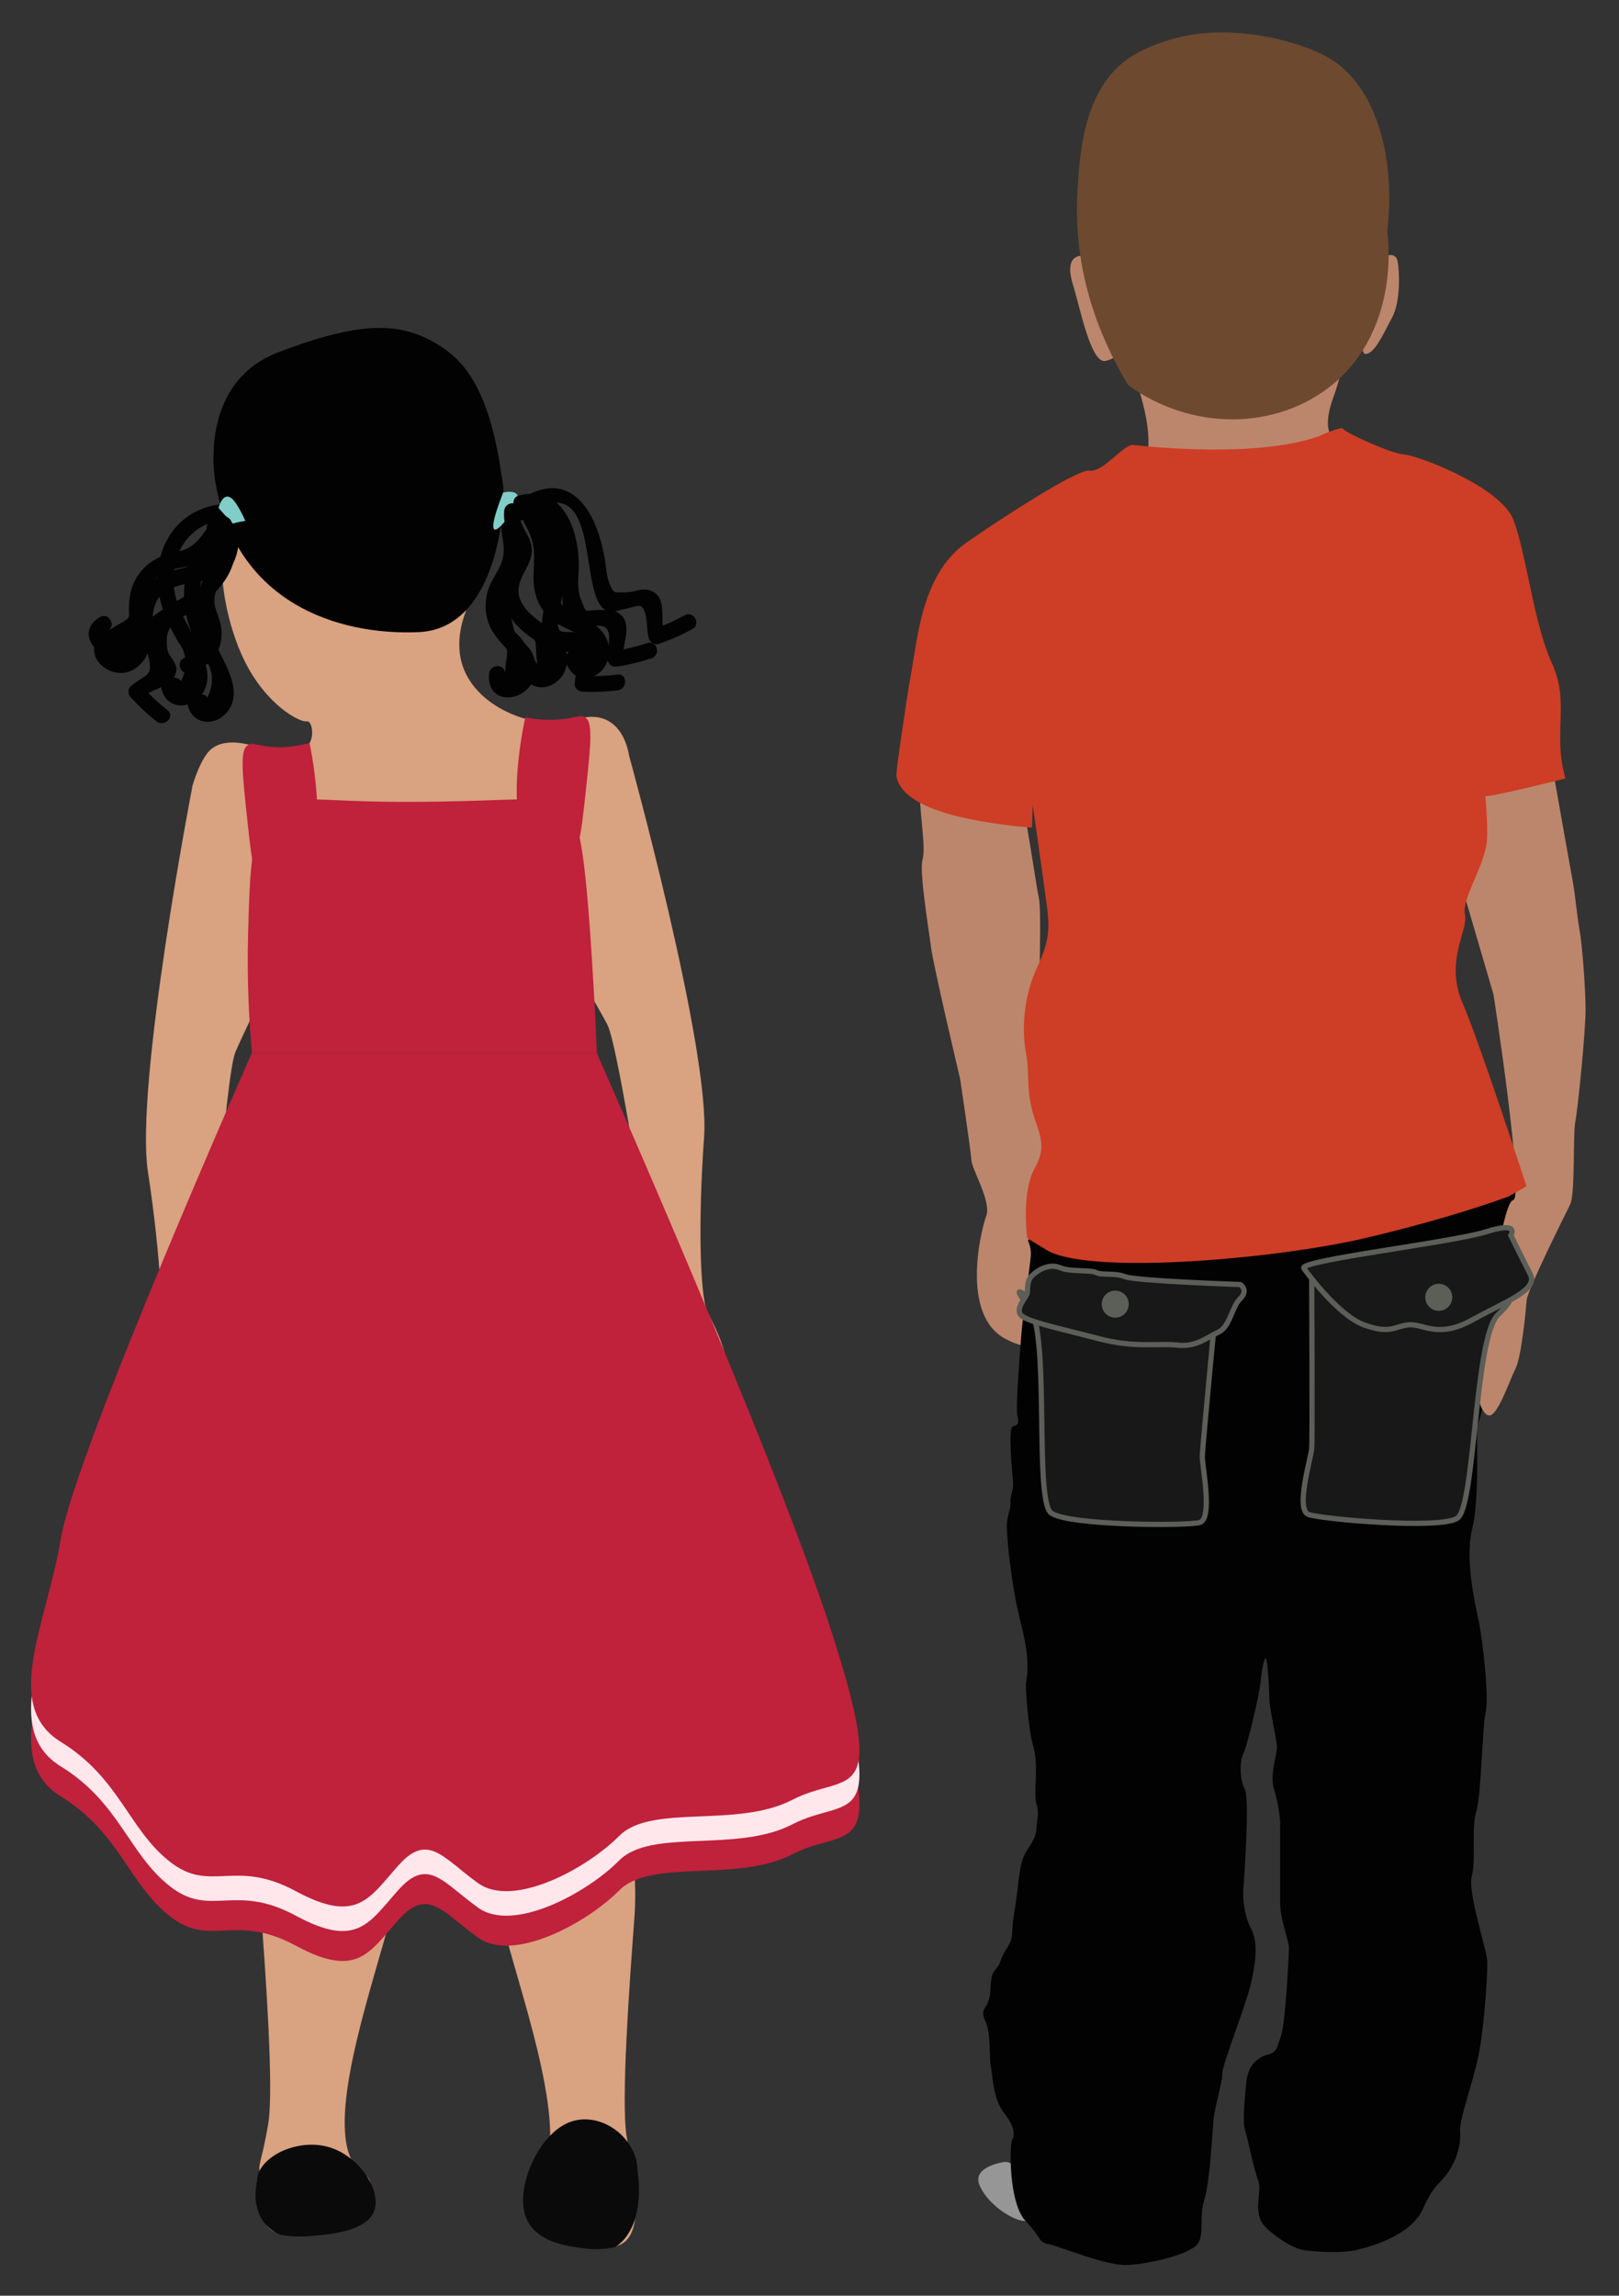 <?xml version="1.0" encoding="utf-8"?>
<!-- Generator: Adobe Illustrator 23.0.1, SVG Export Plug-In . SVG Version: 6.00 Build 0)  -->
<svg version="1.1" xmlns="http://www.w3.org/2000/svg" xmlns:xlink="http://www.w3.org/1999/xlink" x="0px" y="0px"
	 viewBox="0 0 154.52 219.02" style="enable-background:new 0 0 154.52 219.02;" xml:space="preserve">
<rect x="0" y="0" width="154.52" height="219.02" fill="#333333" stroke="none"/>
<style type="text/css">
	.st0{display:none;}
	.st1{display:inline;fill:#757370;}
	.st2{display:inline;fill:#8F8C88;}
	.st3{display:inline;fill:#E0AE7F;}
	.st4{display:inline;fill:#DB96E9;}
	.st5{display:inline;fill:#D9A280;}
	.st6{display:inline;}
	.st7{display:inline;fill:#753225;}
	.st8{display:inline;fill:#5CA9E6;}
	.st9{fill:#EDE6DD;}
	.st10{fill:#C8BEB4;stroke:#727172;stroke-width:0.218;stroke-miterlimit:10;}
	.st11{fill:#C8BEB4;stroke:#727172;stroke-width:0.188;stroke-miterlimit:10;}
	.st12{opacity:0.54;fill:#342826;}
	.st13{fill:#E3DFE4;stroke:#474747;stroke-width:0.15;stroke-miterlimit:10;}
	.st14{fill:#A0968C;stroke:#C8BEB4;stroke-width:0.872;stroke-miterlimit:10;}
	.st15{fill:#372A29;}
	.st16{opacity:0.54;fill:#372A29;}
	.st17{fill:none;stroke:#372A29;stroke-width:0.339;stroke-miterlimit:10;}
	.st18{fill:#253530;}
	.st19{fill:#8E8E8E;stroke:#363A39;stroke-width:0.168;stroke-miterlimit:10;}
	.st20{fill:#191615;}
	.st21{fill:#CE3D25;}
	.st22{fill:#FFFFFF;}
	.st23{fill:#A82F1E;}
	.st24{fill:#222927;}
	.st25{fill:#D9A280;}
	.st26{fill:#B57E4F;}
	.st27{fill:#96C7F7;}
	.st28{fill:#974A37;}
	.st29{opacity:0.43;fill:#EFA1A1;}
	.st30{fill:#ED5F5F;}
	.st31{opacity:0.83;fill:#F4F4F4;}
	.st32{fill:#ED5F5F;stroke:#EFA1A1;stroke-width:2;stroke-miterlimit:10;}
	.st33{fill:#805035;}
	.st34{fill:#F3E6D6;}
	.st35{fill:#E8B486;}
	.st36{fill:none;stroke:#ED5F5F;stroke-width:3;stroke-miterlimit:10;}
	.st37{fill:#E06F5C;}
	.st38{fill:#F2E7E6;}
	.st39{fill:#A5A4A2;}
	.st40{fill:#E3C858;stroke:#DDBB34;stroke-width:2.145;stroke-miterlimit:10;}
	.st41{fill:#E3C858;stroke:#DDBB34;stroke-width:2.195;stroke-miterlimit:10;}
	.st42{fill:#E3C858;stroke:#DDBB34;stroke-width:3.643;stroke-miterlimit:10;}
	.st43{fill:#0E110F;}
	.st44{fill:#773F30;}
	.st45{fill:#CF8775;}
	.st46{fill:#A980C2;}
	.st47{fill:#991B38;}
	.st48{fill:#F5F6F6;}
	.st49{fill:#C12538;}
	.st50{fill:none;stroke:#040506;stroke-width:0.678;stroke-miterlimit:10;}
	.st51{fill:#A45E40;}
	.st52{fill:#010101;}
	.st53{fill:#EC9B80;}
	.st54{fill:#181927;}
	.st55{fill:#567BD1;stroke:#A2C0ED;stroke-width:3.823;stroke-miterlimit:10;}
	.st56{fill:#757370;}
	.st57{fill:#8F8C88;}
	.st58{fill:#E0AE7F;}
	.st59{fill:#B562CA;}
	.st60{fill:#111010;}
	.st61{fill:#669C04;}
	.st62{fill:#567BD1;}
	.st63{fill:#F0F4F7;}
	.st64{fill:#969696;}
	.st65{fill:#020202;}
	.st66{fill:#636363;}
	.st67{fill:#181818;stroke:#2C2D2B;stroke-width:0.494;stroke-miterlimit:10;}
	.st68{fill:#F9F9F9;}
	.st69{fill:#5C5E58;}
	.st70{fill:#BC866C;}
	.st71{fill:#6D4930;}
	.st72{fill:#181818;stroke:#5C5E58;stroke-width:0.5;stroke-miterlimit:10;}
	.st73{fill:#2954AA;}
	.st74{fill:#474747;}
	.st75{fill:#636363;stroke:#474747;stroke-width:0.168;stroke-miterlimit:10;}
	.st76{fill:#E3DFE4;}
	.st77{fill:#C69479;}
	.st78{fill:#633127;}
	.st79{fill:#181818;stroke:#2C2D2B;stroke-width:0.293;stroke-miterlimit:10;}
	.st80{fill:#AF826E;}
	.st81{fill:#181818;stroke:#5C5E58;stroke-width:0.293;stroke-miterlimit:10;}
	.st82{fill:#72372B;}
	.st83{fill:#1A468E;}
	.st84{fill:#1A468E;stroke:#143359;stroke-width:0.25;stroke-miterlimit:10;}
	.st85{fill:#143359;}
	.st86{fill:#246319;}
	.st87{fill:#F2581C;}
	.st88{fill:#0A0A0A;}
	.st89{fill:#80CEC7;}
	.st90{fill:#C0213B;}
	.st91{fill:#FFE7EC;}
	.st92{opacity:0.37;fill:#B2B2B2;}
	.st93{fill:#848484;}
	.st94{fill:#A3A3A3;}
	.st95{fill:#148C83;}
	.st96{fill:#323127;}
	.st97{fill:#11756B;}
	.st98{fill:#BBBBBB;}
	.st99{fill:#D2D2D2;stroke:#9C9C9C;stroke-width:0.25;stroke-miterlimit:10;}
	.st100{fill:#7D7D7D;}
	.st101{fill:#E3DFE4;stroke:#474747;stroke-width:0.184;stroke-miterlimit:10;}
	.st102{fill:#7D7D7D;stroke:#9C9C9C;stroke-miterlimit:10;}
	.st103{fill:#DFDFDF;}
	.st104{fill:#9C9C9C;}
	.st105{fill:#EDDA2B;}
	.st106{fill:#E8CD0A;}
	.st107{fill:#E0D2C3;}
	.st108{fill:#C8BEB4;stroke:#727172;stroke-width:0.264;stroke-miterlimit:10;}
	.st109{fill:#A0968C;stroke:#C8BEB4;stroke-width:1.057;stroke-miterlimit:10;}
	.st110{fill:#E3DFE4;stroke:#474747;stroke-width:0.182;stroke-miterlimit:10;}
	.st111{fill:#C8BEB4;}
</style>
<g id="Layer_2" class="st0">
</g>
<g id="Layer_1">
	<g>
		<path class="st64" d="M95.92,206.25c0,0-3.23,0.4-2.42,2.26s3.23,3.39,4.36,3.39C98.99,211.9,98.19,206.33,95.92,206.25z"/>
		<path class="st70" d="M87.66,74.51c0.32,4.86,0.68,6.32,0.38,7.55c-0.3,1.22,0.59,6.48,0.81,8.26c0.22,1.78,2.79,12.63,2.79,12.63
			s1.03,6.94,1.08,7.79c0.06,0.85,1.92,3.93,1.41,5.27s-2.51,9.52,1.9,11.76s4.32-1.43,3.29-1.19c-1.03,0.24,8.67-5.15,4.95-10.3
			c-3.72-5.15-3.93-4.7-4.18-7.09c-0.25-2.39-0.59-1.28-0.92-4.25c-0.33-2.98,0.36-17.49-0.01-19.21
			c-0.38-1.72-1.94-13.43-2.97-14.3C95.15,70.56,87.51,72.34,87.66,74.51z"/>
		<path class="st70" d="M127.24,41.74c0,0-1.14-0.63,0-3.78c1.14-3.15,1.51-6.18-0.5-6.18c-2.02,0-19.93-0.38-18.17,4.98
			s0.76,7.13,0.76,7.13S124.34,45.4,127.24,41.74z"/>
		<path class="st70" d="M104.65,25.19c0,0-0.54-0.79-1.39-0.79s-1.51,0.67-0.85,2.78s1.69,7.5,3.08,7.26
			c1.39-0.24,1.94-1.75,1.94-1.75L104.65,25.19z"/>
		<path class="st70" d="M132.36,24.4c0,0,0.85-0.36,1.03,0.54c0.18,0.91,0.3,3.81-0.51,5.32c-0.82,1.51-1.66,3.51-2.57,3.51
			C129.4,33.78,130.31,24.7,132.36,24.4z"/>
		<path class="st71" d="M132.4,22.05c0.85-7.17-1.14-13.79-5.37-16.4c-1.95-1.21-4.7-1.82-4.7-1.82c-0.76-0.2-2.01-0.48-3.58-0.63
			c-0.48-0.04-2.21-0.2-4.01-0.02c-2.64,0.27-5.39,1.25-7.06,2.41c-4.34,3-4.67,9.37-4.86,12.99c-0.42,8.15,2.72,14.64,4.85,18.16
			c6.15,4.46,14.28,4.29,19.58-0.11C133.7,31.25,132.47,22.48,132.4,22.05z"/>
		<path class="st65" d="M98.11,118.37c0,0,0.31,0.59,0.28,1.33c-0.03,0.73-0.77,5.84-0.91,7.59c-0.14,1.75-0.56,7-0.38,7.73
			c0.17,0.73,0.07,0.98-0.42,1.05c-0.49,0.07-0.1,4.13,0,5.18c0.1,1.05-0.31,1.4-0.24,2.06c0.07,0.66-0.35,1.22-0.35,2.31
			c0,1.08,0.42,5.7,1.4,9.51s0.42,5.07,0.42,5.63c0,0.56,0.21,4.16,0.73,5.95s-0.03,4.44,0.28,5.39s0,1.64,0,2.34
			s-0.49,1.47-0.91,2.1c-0.42,0.63-0.63,1.33-0.87,3.5c-0.24,2.17-0.45,2.9-0.49,3.53c-0.03,0.63-0.03,1.33-0.24,1.75
			c-0.21,0.42-0.7,1.05-0.94,1.82s-0.73,0.7-0.87,1.75s0,1.36-0.31,2.13s-0.73,0.7-0.21,1.89s0.31,3.53,0.49,4.27
			c0.17,0.73,0.17,3.04,1.26,4.41c1.08,1.36,1.01,2.17,0.77,2.55s-0.38,5.98,1.29,7.76c1.68,1.78,1.15,1.99,2.2,2.2
			c1.05,0.21,5.42,2.06,7.45,1.99c2.03-0.07,6.4-1.05,6.89-2.2c0.49-1.15,0-2.38,0.52-4.06c0.52-1.68,0.73-6.05,0.87-7.56
			c0.14-1.5,0.84-3.5,0.84-4.44s2.24-6.44,2.73-8.6c0.49-2.17,0.7-3.92,0-5.25c-0.7-1.33-0.77-3.08-0.73-3.64
			c0.03-0.56,0.66-8.6,0.14-9.65s-0.49-2.66-0.1-3.46c0.38-0.81,1.5-5.6,1.61-6.75c0.1-1.15,0.38-2.52,0.52-2.24
			c0.14,0.28,0.31,2.55,0.31,3.67c0,1.12,0.73,4.02,0.73,4.76c0,0.73-0.7,2.69-0.28,4.02c0.42,1.33,0.59,2.69,0.59,3.5
			s0,5.74,0,7.35s0.87,3.64,0.84,4.41c-0.03,0.77-0.31,7-0.77,8.32s-0.38,1.5-1.26,1.75c-0.87,0.24-1.85,0.91-2.03,2.55
			c-0.17,1.64-0.38,3.92-0.14,4.62s0.8,3.6,1.26,4.83c0.45,1.22-0.73,3.18,0.87,4.62c1.61,1.43,2.94,1.99,3.67,2.06
			c0.73,0.07,3.25,0.35,4.97-0.07s5.14-1.5,6.23-3.92c1.08-2.41,1.54-2.24,2.41-3.5c0.87-1.26,1.22-2.76,1.12-3.85
			c-0.1-1.08,1.19-4.51,1.75-7.21c0.56-2.69,0.91-8.04,0.84-9.13c-0.07-1.08-1.89-6.54-1.47-8.04c0.42-1.5-0.07-4.51,0.42-6.12
			s0.59-8.18,0.91-9.55c0.31-1.36-0.24-6.54-0.66-8.6c-0.42-2.06-1.33-5.98-0.63-8.85c0.7-2.87,0.4-8.65,0.47-9.63
			c0.07-0.99,7.43-22.05,6.09-22.87C145.71,112.55,97.83,117.04,98.11,118.37z"/>
		<path class="st70" d="M148.4,74.51c0,0,1.47,8.31,1.71,9.61c0.24,1.3,0.41,3.34,0.65,4.64c0.24,1.3,0.57,5.54,0.57,7.58
			s-0.73,9.45-0.98,10.67c-0.24,1.22,0,6.92-0.49,7.9c-0.49,0.98-4.07,8.15-4.15,9.12c-0.08,0.98-0.49,5.38-1.06,6.52
			s-1.63,4.32-2.44,4.48c-0.81,0.16-1.71-2.44-1.06-4.97c0.65-2.53,2.12-15.31,3.26-15.56c1.14-0.24-1.87-19.63-1.87-19.63
			l-3.58-12.22C138.95,82.66,135.86,69.13,148.4,74.51z"/>
		<path class="st21" d="M143.95,114.16c0,0-5.26,2-13.75,3.98c-8.49,1.99-26.89,3.61-30.53,0.98l-1.62-0.98c0,0-0.61-4.37,0.72-6.72
			s0.2-3.47-0.31-5.72s-0.18-3.27-0.55-5.31c-0.37-2.04-0.27-5.21,1.06-8.07s1.23-3.88,0.82-6.85c-0.41-2.96-1.23-8.69-1.23-8.69
			c-0.02,0.73-0.04,1.45-0.07,2.18c-4.69-0.39-12.16-1.49-12.9-4.76c-0.07-0.29-0.06-0.57,0.46-4.15c0.36-2.46,0.65-4.42,0.86-5.53
			c0.67-3.55,1.02-9.62,5.21-12.67c1.12-0.82,10.53-7.15,11.85-6.95c1.33,0.2,3.27-2.55,4.19-2.45c0.92,0.1,11.55,1.33,17.68-0.82
			c0,0,2.25-1.02,2.35-0.72c0.1,0.31,4.5,2.35,5.83,2.45c1.33,0.1,9.2,3.07,10.42,6.23c1.23,3.17,1.94,9.91,3.68,13.69
			c1.74,3.78,0.04,6.6,1.29,10.99c0,0-7.06,1.77-7.63,1.69c-0.57-0.08-0.49-5.05-0.65-6.19s1.14,8.59,0.73,10.89
			c-0.41,2.3-2.36,5.15-2.04,6.62c0.33,1.47-1.96,4.4-0.24,8.39s6.11,17.51,6.11,17.51L143.95,114.16z"/>
		<path class="st72" d="M125.19,121.98c0,0,0.08,15.35,0,16.24c-0.08,0.9-1.57,5.82-0.3,6.27s12.44,1.43,14.18,0.37
			c1.74-1.06,1.64-17.17,3.88-19.41c2.24-2.24,0.27-0.95,0.27-0.95S125.18,120.89,125.19,121.98z"/>
		<path class="st72" d="M116.23,122.81c0,0-1.48,15.28-1.48,16.18c-0.01,0.9,1.03,5.94-0.27,6.27c-1.3,0.33-12.52,0.29-14.16-0.92
			c-1.64-1.21-0.07-17.25-2.09-19.68c-2.03-2.43-0.19-0.97-0.19-0.97S116.34,121.72,116.23,122.81z"/>
		<path class="st72" d="M124.44,121c0,0,3.14,4.43,5.72,5.39c2.58,0.95,2.97,0.11,4.32,0c1.35-0.11,2.75,1.35,6.01-0.45
			c3.26-1.8,6.34-2.86,5.56-4.38c-0.79-1.52-1.85-3.7-1.85-3.7s0.9-1.38-2.3-0.36C138.69,118.53,123.87,120.25,124.44,121z"/>
		<circle class="st69" cx="137.32" cy="123.77" r="1.29"/>
		<path class="st72" d="M118.37,122.55c0,0,0.83,0.52,0,1.34c-0.83,0.83-0.97,2.68-2.08,3.2c-1.12,0.52-2.15,1.45-3.9,1.24
			s-4.03,0.31-7.54-0.62s-6.92-1.62-7.43-2.26c-0.52-0.63,0.52-1.67,0.62-2.08s-0.14-1.17,0.59-1.79c0.73-0.62,1.68-1.01,2.58-0.62
			c0.9,0.39,2.86,0.17,3.42,0.45c0.56,0.28,1.74,0,2.75,0.39C108.39,122.21,118.37,122.55,118.37,122.55z"/>
		<circle class="st69" cx="106.44" cy="124.42" r="1.29"/>
	</g>
	<g>
		<path class="st25" d="M48.4,81.16c0,0,3.46-12.03,7.29-12.7s4.34,3.59,4.34,3.59s7.77,28.07,7.17,36.43s-0.36,15.14,0.28,16.58
			c0.64,1.44,2.87,4.93,1.63,8.75c-1.24,3.82-4.53,4.93-4.13,0.79s-0.89-5.12-0.89-5.12s-1.41,3.03-1.97,1.39
			c-0.56-1.65,0.31-2.03,0.44-4.84s-3.49-26.17-4.59-28.27C56.88,95.65,48.4,81.16,48.4,81.16z"/>
		<path class="st25" d="M26.41,167.63c0,0-2.04,7.58-1.55,14.09c0.49,6.51,1.29,17.59,0.74,20.9s-0.99,3.89-0.81,4.57
			s-0.8,4.96,1.63,5.83c3.15,1.13,9.33-2.52,8.94-4.76c-0.1-0.57-0.62-0.87-0.94-1.12c-3.69-2.87,0.23-14.9,2.3-22.21
			c1.06-3.76,2.5-9.32,3.79-16.33C40.5,168.6,27.86,164.33,26.41,167.63z"/>
		<path class="st88" d="M26.77,213.22c0.69,0.11,1.65,0.2,2.79,0.11c1.58-0.13,5.3-0.35,6.12-2.33c0.8-1.93-1.3-5.16-4.08-6.09
			c-2.69-0.9-6.01,0.38-6.89,2.32c-0.14,0.31-0.16,0.59-0.16,0.78c-0.07,0.27-0.63,2.64,0.85,4.26
			C25.86,212.76,26.36,213.05,26.77,213.22z"/>
		<path class="st25" d="M30.69,83.07c-1.07-6.42-3.66-11.27-6.94-12.03c-0.58-0.13-2.35-0.54-3.55,0.39
			c-1.04,0.8-1.82,3.49-1.82,3.49l0,0c0,0-5.53,28.59-4.26,36.88c1.26,8.29,1.56,15.06,1.03,16.55c-0.52,1.49-2.47,5.14-0.94,8.85
			c1.54,3.71,4.91,4.56,4.18,0.46c-0.73-4.09,0.48-5.17,0.48-5.17s1.65,2.91,2.07,1.23c0.42-1.69-0.47-2-0.82-4.79
			s1.41-26.37,2.34-28.54C23.38,98.2,30.69,83.07,30.69,83.07z"/>
		<path class="st25" d="M59,168.85c0,0,2.04,7.58,1.55,14.09c-0.49,6.51-1.29,17.59-0.74,20.9s0.99,3.89,0.81,4.57
			s0.8,4.96-1.63,5.83c-3.15,1.13-9.33-2.52-8.94-4.76c0.1-0.57,0.62-0.87,0.94-1.12c3.69-2.87-0.23-14.9-2.3-22.21
			c-1.06-3.76-2.5-9.32-3.79-16.33C44.91,169.82,57.54,165.54,59,168.85z"/>
		<path class="st25" d="M57.01,68.9c-6.19,1.07-11.46-1.45-12.82-5.27c-0.24-0.68-0.8-2.62,0.32-5.44
			c-2.44-0.74-6.29-2.06-10.77-4.28c-6.77-3.35-8.95-5.77-10.8-4.77c-2.85,1.54-1.89,9.2,0.35,13.81c2.12,4.37,5.38,5.99,5.96,5.87
			c0.01,0,0.09-0.02,0.16,0.02c0.41,0.18,0.54,1.4,0.14,2.03c-0.39,0.61-1.27,0.66-3.73,0.63c-1.25-0.01-2.75-0.05-4.46-0.11
			c1.91,2.91,6.79,9.35,15.42,12.04c2.87,0.89,13.45,4.2,18.54-1.77C59.21,77.08,57.33,70.03,57.01,68.9z"/>
		<path class="st22" d="M22.8,47.01c0,0,1.06-1.92,2.26,0c1.21,1.92,1.17,2.09-1.13,2.11S22.8,47.01,22.8,47.01z"/>
		<g>
			<g>
				<path class="st65" d="M48,49.23c-0.28,1.27-0.1,1.46,0.05,2.7c0.27,2.25-1.24,2.93-1.61,4.94c-0.18,0.97-0.1,1.96,0.31,2.87
					c0.17,0.38,0.4,0.74,0.66,1.07c1.33,1.74,1.05,0.39,0.77,3.46c0.09-0.96-1.41-0.96-1.5,0c-0.3,3.38,4.22,2.74,4.44-0.3
					c0.04-0.5-0.06-1.07-0.27-1.53c-0.34-0.76-0.48-0.63-0.85-1.17c-1.05-1.52-0.79-0.12-1.32-3.04c-0.5-2.76-0.17-1.86,0.7-3.7
					c0.14-0.3,0.38-0.65,0.45-0.98c0.31-1.37-0.69-2.52-0.38-3.92C49.65,48.68,48.21,48.28,48,49.23L48,49.23z"/>
			</g>
		</g>
		<g>
			<g>
				<path class="st65" d="M49.72,49.62c5.04-0.06,2.33,6.89,2.08,9.13c-0.08,0.67-0.25,1.83,0.27,2.41
					c0.36,0.39,0.79,0.27,1.16,0.49c2.69,1.55,1.82,1.24,1.62,3.59c-0.04,0.42,0.37,0.73,0.75,0.75c1.16,0.05,2.2,0.01,3.35-0.13
					c0.95-0.11,0.96-1.61,0-1.5c-1.15,0.13-2.19,0.17-3.35,0.13c0.25,0.25,0.5,0.5,0.75,0.75c0.11-1.35,1.55-2.91,0.49-4.15
					c-0.4-0.47-1.46-0.67-1.98-0.77c-0.33-0.07-1.19,0.05-1.42-0.15c-0.57-0.49,0.23-3.18,0.36-3.79c0.75-3.45,0.57-8.31-4.08-8.25
					C48.75,48.13,48.75,49.63,49.72,49.62L49.72,49.62z"/>
			</g>
		</g>
		<path class="st65" d="M20.56,46.02c0,0-1.84-9.45,6.05-12.43s12.05-3.16,16.22,0s4.82,10.74,5.15,12.43
			c0.33,1.69-0.28,13.96-8.03,14.29S22.51,57.48,20.56,46.02z"/>
		<g>
			<g>
				<path class="st65" d="M22.16,48.1c-2.98-0.15-5.56,1.47-6.62,4.3c-0.6,1.61-0.62,3.31-0.22,4.97c0.2,0.83,0.5,1.59,0.87,2.35
					c0.24,0.51,0.51,1,0.8,1.48c1.11,1.49,0.96,3.15-0.46,4.97c0.91,0.32,1.31-1.13,0.4-1.45c-0.51-0.18-0.74-0.15-1.17,0.18
					c-0.27,0.21-0.44,0.49-0.34,0.85c0.55,2.14,3.13,1.96,4.08,0.12c0.74-1.45-0.05-3.14-0.67-4.45c-0.95-1.99-2.22-3.66-2.28-5.98
					c-0.09-3.35,2.22-6.01,5.63-5.84C23.12,49.65,23.12,48.15,22.16,48.1L22.16,48.1z"/>
			</g>
		</g>
		<g>
			<path class="st65" d="M22.03,50.5c0.06,0.71,0.12,1.45-0.08,2.14c-0.45,1.59-2.17,2.69-2.29,4.34c-0.09,1.22,0.75,2.34,0.78,3.56
				c0.04,1.42-1.15,2.74-2.56,2.93"/>
			<g>
				<path class="st65" d="M21.28,50.5c0.18,2.58-1.56,3.4-2.21,5.6c-0.61,2.07,2.17,5.68-1.39,6.64c-0.93,0.25-0.54,1.7,0.4,1.45
					c2.14-0.58,3.43-2.34,2.98-4.58c-0.27-1.35-0.99-1.9-0.33-3.56c0.26-0.66,0.87-1.17,1.23-1.77c0.75-1.23,0.91-2.34,0.81-3.78
					C22.71,49.54,21.21,49.53,21.28,50.5L21.28,50.5z"/>
			</g>
		</g>
		<path class="st89" d="M48.02,46.99c0,0,2.2-0.55,1.1,1.38C48.02,50.29,45.82,52.63,48.02,46.99z"/>
		<path class="st89" d="M20.86,48.46c0,0,0.54-2.2,1.73-0.33C23.78,50,24.82,53.04,20.86,48.46z"/>
		<path class="st88" d="M58.71,214.37c-0.67,0.16-1.6,0.29-2.7,0.16c-1.53-0.18-5.12-0.49-5.92-3.3c-0.77-2.74,1.25-7.31,3.94-8.62
			c2.6-1.27,5.81,0.54,6.65,3.29c0.13,0.43,0.15,0.84,0.15,1.11c0.07,0.38,0.61,3.74-0.83,6.03
			C59.6,213.72,59.11,214.13,58.71,214.37z"/>
		<g>
			<g>
				<path class="st65" d="M48.12,48.73c-0.12,1.38,0.49,2.43,0.57,3.79c0.09,1.5-0.71,2.67-0.61,4.17c0.06,0.93,0.4,1.88,0.96,2.63
					c0.24,0.32,0.54,0.59,0.83,0.85c1.71,1.5,1.06,0.1,1.42,3.37c-0.1-0.95-1.61-0.96-1.5,0c0.38,3.47,4.76,2.09,4.31-1.08
					c-0.36-2.49-3.45-2.98-4.41-5.17c-0.82-1.89,1.09-3.1,1.07-4.79c-0.02-1.49-1.29-2.15-1.15-3.77
					C49.71,47.77,48.21,47.77,48.12,48.73L48.12,48.73z"/>
			</g>
		</g>
		<g>
			<g>
				<path class="st65" d="M49.94,48.71c4.48-1.1,3.71,5.09,3.74,7.48c0.01,0.89-0.1,2.75,0.75,3.35c0.72,0.52,1.33,0.18,2.15,0.17
					c0.92-0.02,1.28-0.07,1.51,0.67c0.18,0.57-0.18,1.83-0.1,2.49c0.06,0.52,0.43,0.81,0.95,0.72c1.14-0.18,2.16-0.43,3.25-0.79
					c0.91-0.3,0.52-1.75-0.4-1.45c-1.1,0.36-2.11,0.6-3.25,0.79c0.32,0.24,0.63,0.48,0.95,0.72c-0.17-1.44,1-3.3-0.39-4.33
					c-0.51-0.38-1.57-0.34-2.11-0.33c-1.27,0.02-0.95,0.44-1.52-0.95c-0.45-1.11-0.23-2.17-0.23-3.33c-0.01-3.39-1.5-7.68-5.7-6.65
					C48.6,47.5,49,48.94,49.94,48.71L49.94,48.71z"/>
			</g>
		</g>
		<g>
			<g>
				<path class="st65" d="M49.65,48.59c0.1,1.09,0.63,1.57,0.98,2.51c0.7,1.85,0.07,3.34,0.38,5.13c0.18,1.06,0.7,2.06,1.5,2.79
					c0.49,0.44,1.01,0.66,1.59,0.95c2.91,1.44,0.4-0.41,1.33,2.69c-0.28-0.92-1.72-0.53-1.45,0.4c0.92,3.07,4.66,1.4,4.1-1.49
					c-0.49-2.53-3.47-2.53-4.8-4.3c-1.41-1.88-0.1-3.19-0.35-5.18c-0.16-1.29-1.7-2.37-1.81-3.5
					C51.06,47.64,49.56,47.63,49.65,48.59L49.65,48.59z"/>
			</g>
		</g>
		<g>
			<g>
				<path class="st65" d="M51.49,48.35c5.81-2.61,3.76,8.41,6.29,9.84c0.66,0.37,1.17,0.05,1.85-0.09c1.34-0.27,1.52-0.66,1.93,0.34
					c0.24,0.6,0.15,1.76,0.37,2.47c0.11,0.37,0.53,0.66,0.92,0.52C64,61.05,65.04,60.59,66.1,60c0.84-0.47,0.09-1.77-0.76-1.3
					c-0.93,0.52-1.87,0.94-2.88,1.28c0.31,0.17,0.62,0.35,0.92,0.52c-0.44-1.44,0.39-3.52-1.31-4.16c-0.84-0.32-1.64,0.24-2.44,0.18
					c-0.93-0.08-1.01,0.31-1.49-0.93c-0.26-0.67-0.3-1.53-0.41-2.23c-0.58-3.53-2.55-8.31-6.98-6.32
					C49.86,47.45,50.62,48.74,51.49,48.35L51.49,48.35z"/>
			</g>
		</g>
		<g>
			<g>
				<path class="st65" d="M21.01,49.34c-0.98,0.49-1.25,1.15-1.87,1.92c-1.45,1.8-2.75,1.13-4.47,2.19
					c-0.85,0.53-1.55,1.34-1.94,2.25c-0.19,0.44-0.3,0.89-0.36,1.37c-0.31,2.41,0.74,1.42-2.07,3.1c0.83-0.5,0.07-1.79-0.76-1.3
					c-3.1,1.86,1.26,5.73,3.63,2.61c1.91-2.52-0.75-6.05,3.49-7.2c0.98-0.26,2.05-0.16,2.88-0.84c1.02-0.83,0.92-2.18,2.21-2.82
					C22.64,50.21,21.88,48.91,21.01,49.34L21.01,49.34z"/>
			</g>
		</g>
		<g>
			<g>
				<path class="st65" d="M19.96,50.83c4.91,4.84-6.33,6.53-6.53,9.69c-0.04,0.58,0.39,0.83,0.54,1.36
					c0.79,2.87,0.21,2.17-1.49,3.59c-0.32,0.27-0.25,0.78,0,1.06c0.78,0.85,1.54,1.57,2.45,2.29c0.75,0.6,1.82-0.46,1.06-1.06
					c-0.9-0.72-1.67-1.43-2.45-2.29c0,0.35,0,0.71,0,1.06c1.19-1,3.04-0.9,3.29-2.57c0.1-0.7-0.76-1.4-0.85-1.96
					c-0.41-2.53,1-2.77,2.55-3.82c2.85-1.93,5.59-5.35,2.49-8.41C20.33,49.09,19.27,50.15,19.96,50.83L19.96,50.83z"/>
			</g>
		</g>
		<g>
			<g>
				<path class="st65" d="M24.67,49.66c-2.98-0.15-5.56,1.47-6.62,4.3c-0.6,1.61-0.62,3.31-0.22,4.97c0.2,0.83,0.5,1.59,0.87,2.35
					c0.24,0.51,0.51,1,0.8,1.48c1.11,1.49,0.96,3.15-0.46,4.97c0.91,0.32,1.31-1.13,0.4-1.45c-0.51-0.18-0.74-0.15-1.17,0.18
					c-0.27,0.21-0.44,0.49-0.34,0.85c0.55,2.14,3.13,1.96,4.08,0.12c0.74-1.45-0.05-3.14-0.67-4.45c-0.95-1.99-2.22-3.66-2.28-5.98
					c-0.09-3.35,2.22-6.01,5.63-5.84C25.64,51.2,25.63,49.7,24.67,49.66L24.67,49.66z"/>
			</g>
		</g>
		<g>
			<g>
				<path class="st65" d="M21.53,50.89c-0.98,0.49-1.25,1.15-1.87,1.92c-1.45,1.8-2.75,1.13-4.47,2.19
					c-0.85,0.53-1.55,1.34-1.94,2.25c-0.19,0.44-0.3,0.89-0.36,1.37c-0.31,2.41,0.74,1.42-2.07,3.1c0.83-0.5,0.07-1.79-0.76-1.3
					c-3.1,1.86,1.26,5.73,3.63,2.61c1.91-2.52-0.75-6.05,3.49-7.2c0.98-0.26,2.05-0.16,2.88-0.84c1.02-0.83,0.92-2.18,2.21-2.82
					C23.15,51.76,22.39,50.47,21.53,50.89L21.53,50.89z"/>
			</g>
		</g>
		<g>
			<path class="st90" d="M56.96,105.67c0,0,16.72,37.69,22.33,54.98s1.68,13.49-3.65,16.25s-13.46,0.35-16.55,3.46
				s-10.1,6.92-13.46,4.5c-3.37-2.42-4.77-4.84-7.57-1.73c-2.8,3.11-3.93,5.68-9.82,2.5c-5.89-3.19-8.13,0.27-12.06-2.84
				s-4.77-7.95-10.38-11.41s-1.4-11.07,0-19.37s18.23-46.34,18.23-46.34H56.96z"/>
			<path class="st91" d="M56.96,102.81c0,0,16.72,37.69,22.33,54.98s1.68,13.49-3.65,16.25c-5.33,2.77-13.46,0.35-16.55,3.46
				c-3.08,3.11-10.1,6.92-13.46,4.5c-3.37-2.42-4.77-4.84-7.57-1.73c-2.8,3.11-3.93,5.68-9.82,2.5c-5.89-3.19-8.13,0.27-12.06-2.84
				c-3.93-3.11-4.77-7.95-10.38-11.41c-5.61-3.46-1.4-11.07,0-19.37s18.23-46.34,18.23-46.34H56.96z"/>
			<path class="st90" d="M56.96,100.47c0,0,16.72,37.69,22.33,54.98s1.68,13.49-3.65,16.25c-5.33,2.77-13.46,0.35-16.55,3.46
				s-10.1,6.92-13.46,4.5c-3.37-2.42-4.77-4.84-7.57-1.73c-2.8,3.11-3.93,5.68-9.82,2.5c-5.89-3.19-8.13,0.27-12.06-2.84
				c-3.93-3.11-4.77-7.95-10.38-11.41c-5.61-3.46-1.4-11.07,0-19.37s18.23-46.34,18.23-46.34H56.96z"/>
		</g>
		<path class="st90" d="M50.14,68.43c1.05,0.22,2.54,0.39,4.28,0.07c0.75-0.14,1.01-0.27,1.34-0.11c0.83,0.41,0.7,2.01,0.09,7.62
			c-0.44,3.98-0.58,5.09-1.54,5.64c-0.92,0.52-2.15,0.28-2.85-0.1C47.69,79.54,50.01,68.99,50.14,68.43z"/>
		<path class="st90" d="M36.68,100.47c6.76,0,13.53,0,20.29,0c-0.08-1.93-0.21-4.65-0.41-7.9c-0.79-13.01-1.44-14.2-2.3-15.05
			c-2.06-2.04-3.88-0.98-16.19-1.02c-8.29-0.02-10.19-0.9-12.13,0.9c-1.95,1.81-2.08,5.1-2.26,11.63
			c-0.13,4.81,0.12,8.77,0.38,11.44C28.25,100.47,32.46,100.47,36.68,100.47z"/>
		<path class="st90" d="M29.54,70.88c-1.21,0.34-2.75,0.57-4.46,0.27c-0.74-0.13-1-0.27-1.34-0.11c-0.83,0.41-0.7,2.01-0.09,7.62
			c0.44,3.98,0.58,5.09,1.54,5.64c0.93,0.53,2.16,0.26,2.85-0.1C31.88,82.18,29.68,71.51,29.54,70.88z"/>
	</g>
</g>
</svg>
